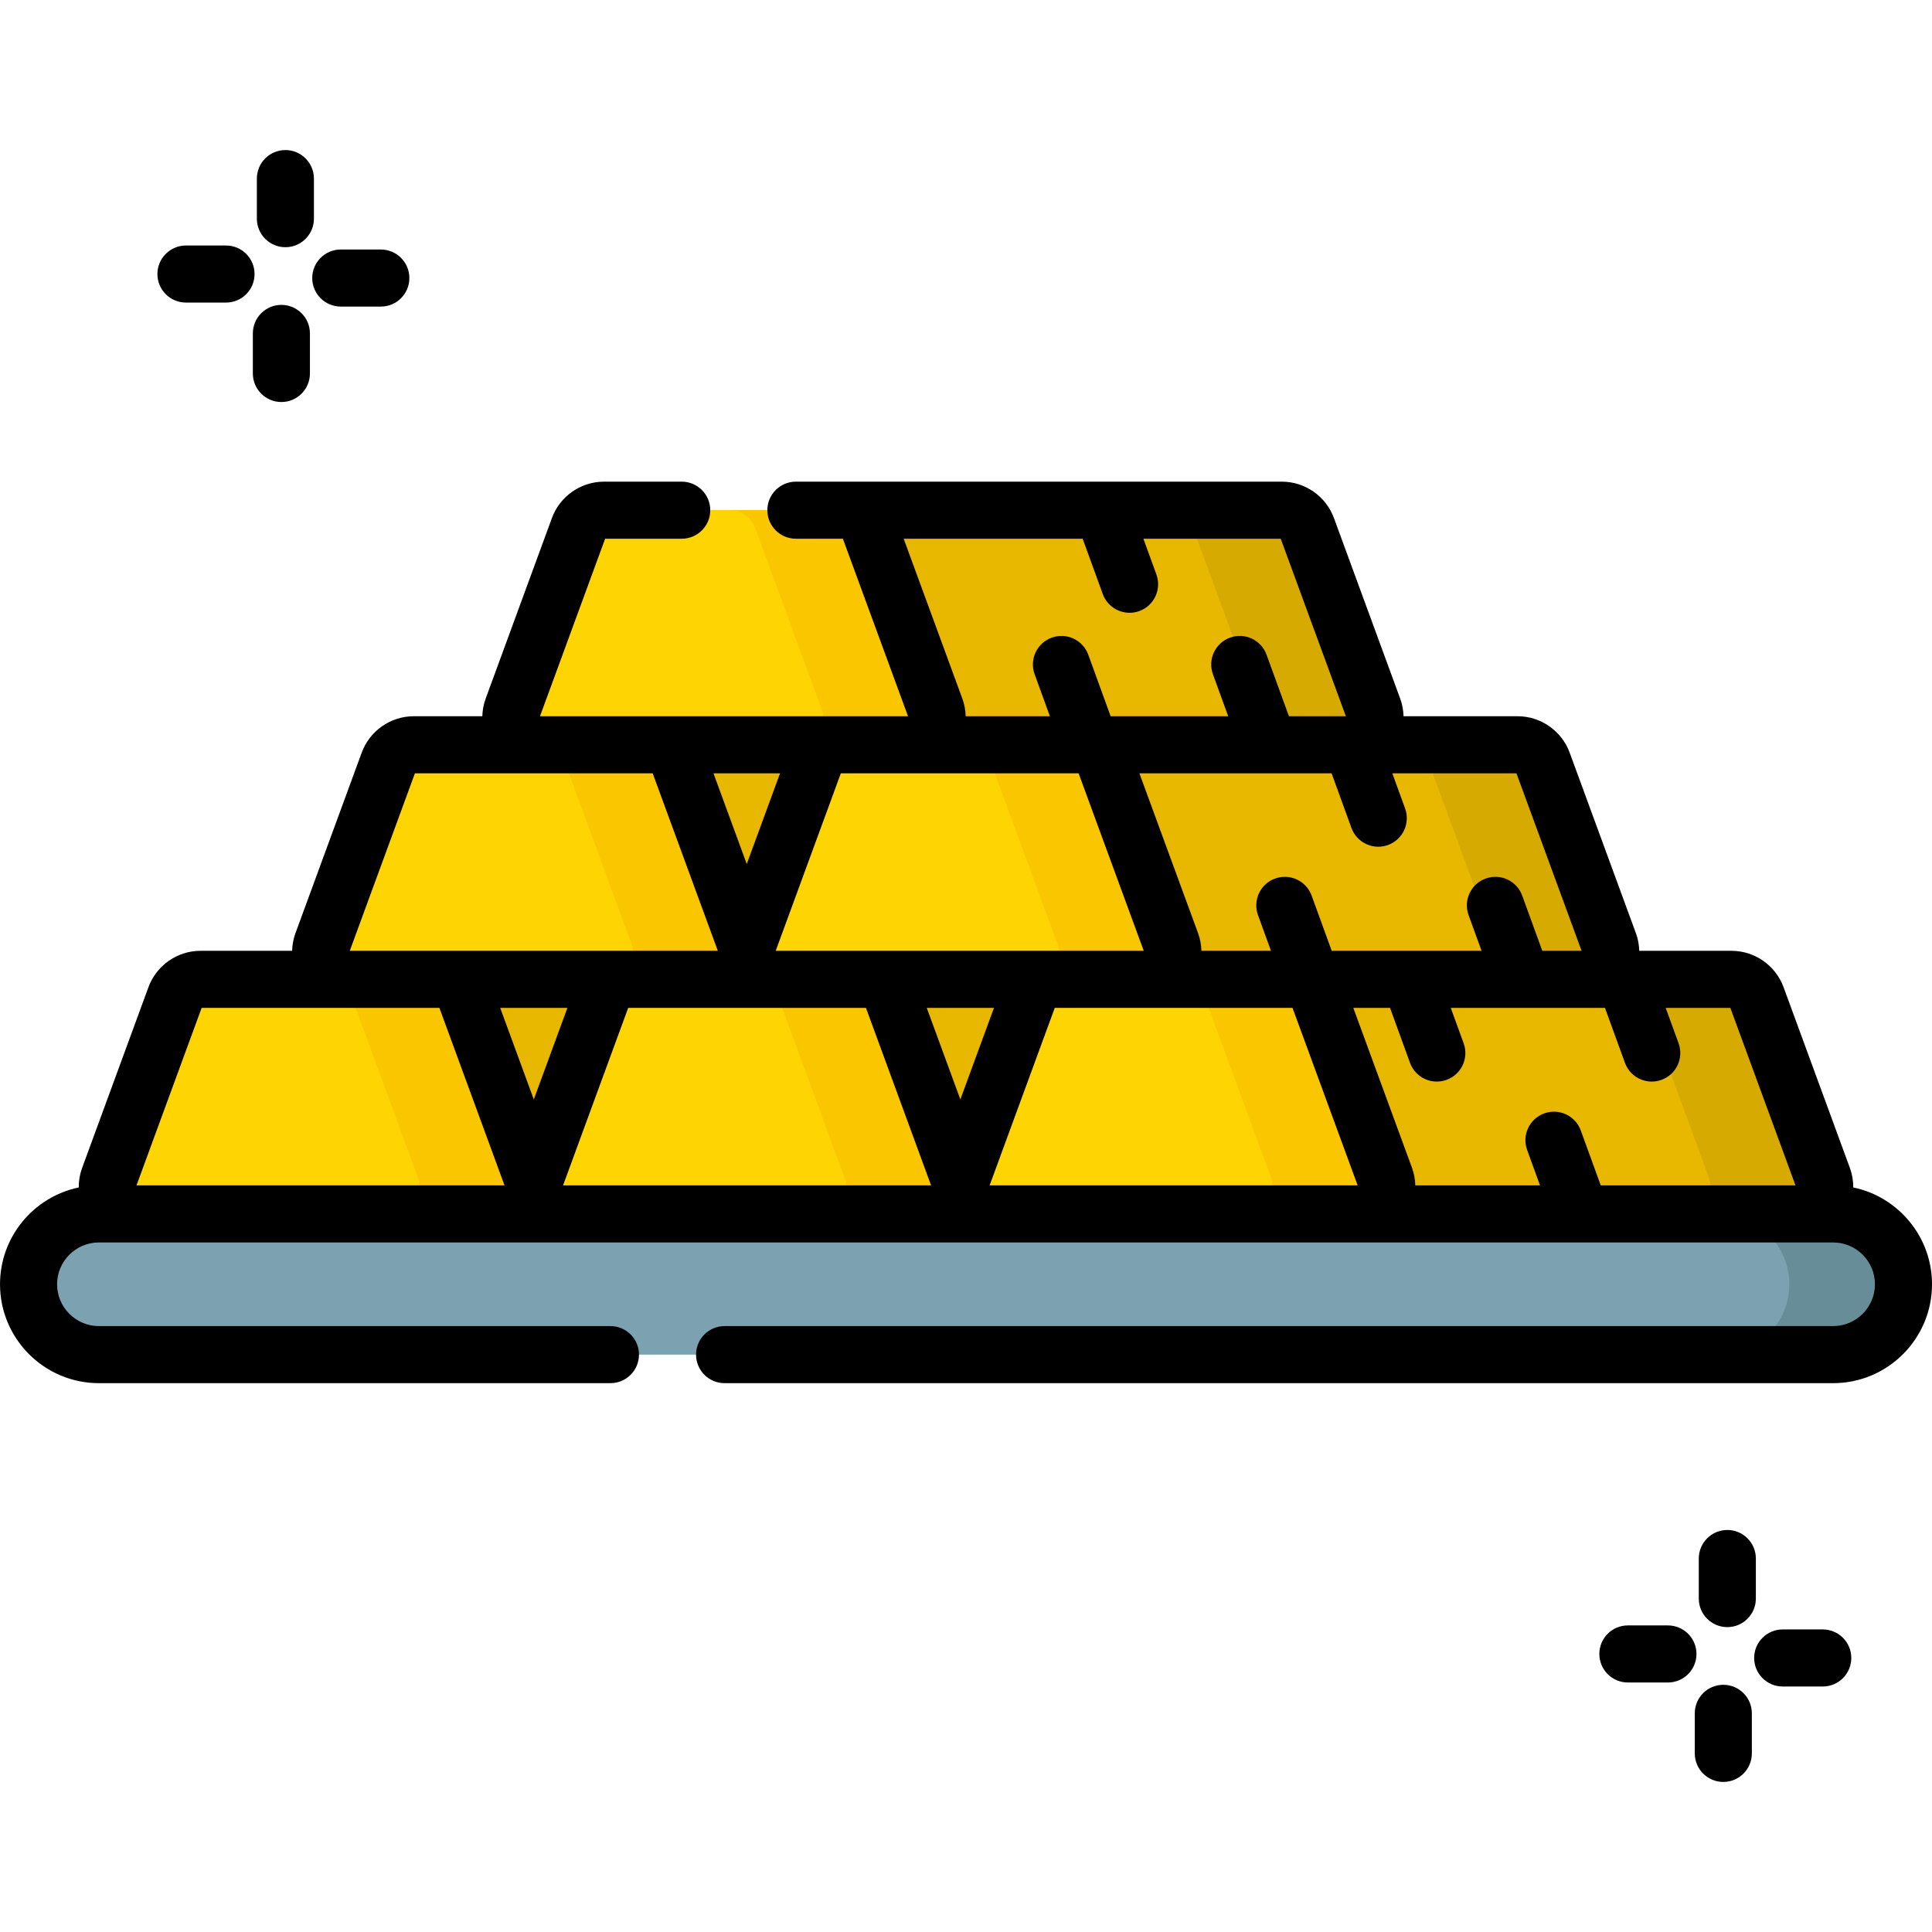 <svg id="Capa_1" enable-background="new 0 0 507.789 507.789" height="512" viewBox="0 0 507.789 507.789" width="512" xmlns="http://www.w3.org/2000/svg"><path d="m481.797 356.038h-455.805c-10.213 0-18.492-8.279-18.492-18.492 0-10.213 8.279-18.492 18.492-18.492h455.806c10.213 0 18.492 8.279 18.492 18.492-.001 10.213-8.28 18.492-18.493 18.492z" fill="#7ca1b1"/><path d="m481.797 319.055h-30c10.213 0 18.492 8.279 18.492 18.491 0 10.213-8.279 18.492-18.492 18.492h30c10.213 0 18.492-8.279 18.492-18.492 0-10.212-8.279-18.491-18.492-18.491z" fill="#678d98"/><path d="m115.664 195.749h176.571v123.306h-176.571z" fill="#e8b800"/><path d="m189.279 257.402h-97.96c-4.915 0-8.33-4.891-6.637-9.506l17.435-47.513c1.022-2.784 3.672-4.635 6.637-4.635h63.091c2.965 0 5.616 1.851 6.637 4.635l17.435 47.513c1.692 4.615-1.723 9.506-6.638 9.506z" fill="#fed402"/><path d="m195.916 247.896-17.435-47.513c-1.022-2.784-3.672-4.635-6.637-4.635h-30c2.965 0 5.616 1.851 6.637 4.635l17.435 47.513c1.693 4.614-1.722 9.506-6.637 9.506h30c4.915 0 8.33-4.891 6.637-9.506z" fill="#fac600"/><path d="m422.941 247.896-17.435-47.513c-1.022-2.784-3.672-4.635-6.637-4.635h-11.236-51.856-87.948v61.653h70.513 69.29 28.67c4.917.001 8.333-4.89 6.639-9.505z" fill="#e8b800"/><path d="m422.941 247.896-17.435-47.513c-1.022-2.784-3.672-4.635-6.637-4.635h-11.236-18.763c2.965 0 5.616 1.851 6.637 4.635l17.435 47.513c1.693 4.614-1.722 9.506-6.637 9.506h1.33 28.67c4.914 0 8.33-4.891 6.636-9.506z" fill="#d7aa02"/><path d="m301.225 257.402h-97.96c-4.915 0-8.33-4.891-6.637-9.506l17.435-47.513c1.022-2.784 3.672-4.635 6.637-4.635h63.091c2.965 0 5.616 1.851 6.637 4.635l17.435 47.513c1.692 4.615-1.723 9.506-6.638 9.506z" fill="#fed402"/><path d="m307.862 247.896-17.435-47.513c-1.022-2.784-3.672-4.635-6.637-4.635h-30c2.965 0 5.616 1.851 6.637 4.635l17.435 47.513c1.693 4.614-1.722 9.506-6.637 9.506h30c4.915 0 8.33-4.891 6.637-9.506z" fill="#fac600"/><path d="m133.222 319.055h-97.96c-4.915 0-8.33-4.891-6.637-9.506l17.435-47.513c1.022-2.784 3.672-4.635 6.637-4.635h63.091c2.965 0 5.616 1.851 6.637 4.635l17.435 47.513c1.693 4.615-1.723 9.506-6.638 9.506z" fill="#fed402"/><path d="m139.859 309.549-17.435-47.513c-1.022-2.784-3.672-4.635-6.637-4.635h-30c2.965 0 5.616 1.851 6.637 4.635l17.435 47.513c1.693 4.614-1.722 9.506-6.637 9.506h30c4.915 0 8.331-4.891 6.637-9.506z" fill="#fac600"/><path d="m245.335 319.055h-97.96c-4.915 0-8.33-4.891-6.637-9.506l17.435-47.513c1.022-2.784 3.672-4.635 6.637-4.635h63.09c2.965 0 5.616 1.851 6.637 4.635l17.435 47.513c1.693 4.615-1.722 9.506-6.637 9.506z" fill="#fed402"/><path d="m251.972 309.549-17.435-47.513c-1.022-2.784-3.672-4.635-6.637-4.635h-30c2.965 0 5.616 1.851 6.637 4.635l17.435 47.513c1.693 4.614-1.722 9.506-6.637 9.506h30c4.915 0 8.33-4.891 6.637-9.506z" fill="#fac600"/><path d="m479.165 309.549-17.435-47.513c-1.022-2.784-3.672-4.635-6.637-4.635h-11.236-51.856-87.948v61.653h70.513 69.29 28.67c4.916.001 8.332-4.89 6.639-9.505z" fill="#e8b800"/><path d="m479.165 309.549-17.435-47.513c-1.022-2.784-3.672-4.635-6.637-4.635h-11.236-18.764c2.965 0 5.616 1.851 6.637 4.635l17.435 47.513c1.693 4.614-1.722 9.505-6.637 9.505h1.33 28.67c4.914.001 8.33-4.89 6.637-9.505z" fill="#d7aa02"/><path d="m357.448 319.055h-97.96c-4.915 0-8.33-4.891-6.637-9.506l17.435-47.513c1.022-2.784 3.672-4.635 6.637-4.635h63.091c2.965 0 5.616 1.851 6.637 4.635l17.435 47.513c1.692 4.615-1.723 9.506-6.638 9.506z" fill="#fed402"/><path d="m364.085 309.549-17.435-47.513c-1.022-2.784-3.672-4.635-6.637-4.635h-30c2.965 0 5.616 1.851 6.637 4.635l17.435 47.513c1.693 4.614-1.722 9.506-6.637 9.506h30c4.915 0 8.33-4.891 6.637-9.506z" fill="#fac600"/><path d="m360.988 186.243-17.435-47.513c-1.022-2.784-3.672-4.635-6.637-4.635h-11.236-51.856-87.948v61.653h70.513 69.29 28.67c4.917.001 8.332-4.891 6.639-9.505z" fill="#e8b800"/><path d="m360.988 186.243-17.435-47.513c-1.021-2.784-3.672-4.635-6.637-4.635h-11.236-18.765c2.966 0 5.616 1.851 6.637 4.635l17.435 47.513c1.693 4.614-1.722 9.505-6.637 9.505h1.33 28.67c4.916.001 8.331-4.891 6.638-9.505z" fill="#d7aa02"/><path d="m239.271 195.749h-97.96c-4.915 0-8.33-4.891-6.637-9.506l17.435-47.513c1.022-2.784 3.672-4.635 6.637-4.635h63.091c2.965 0 5.616 1.851 6.637 4.635l17.435 47.513c1.693 4.614-1.723 9.506-6.638 9.506z" fill="#fed402"/><path d="m245.908 186.243-17.435-47.513c-1.022-2.784-3.672-4.635-6.637-4.635h-30c2.965 0 5.616 1.851 6.637 4.635l17.435 47.513c1.693 4.614-1.722 9.506-6.637 9.506h30c4.915 0 8.331-4.892 6.637-9.506z" fill="#fac600"/><path d="m75.01 64.973c4.142 0 7.5-3.358 7.5-7.5v-10.532c0-4.142-3.358-7.5-7.5-7.5s-7.5 3.358-7.5 7.5v10.531c0 4.143 3.358 7.501 7.5 7.501z"/><path d="m89.563 80.579h10.532c4.142 0 7.5-3.358 7.5-7.5s-3.358-7.5-7.5-7.5h-10.532c-4.142 0-7.5 3.358-7.5 7.5s3.358 7.5 7.5 7.5z"/><path d="m73.957 80.132c-4.142 0-7.5 3.358-7.5 7.5v10.531c0 4.142 3.358 7.5 7.5 7.5s7.5-3.358 7.5-7.5v-10.531c0-4.142-3.358-7.5-7.5-7.5z"/><path d="m48.873 79.525h10.532c4.142 0 7.5-3.358 7.5-7.5s-3.358-7.5-7.5-7.5h-10.532c-4.142 0-7.5 3.358-7.5 7.5s3.357 7.5 7.5 7.5z"/><path d="m453.993 427.657c4.142 0 7.5-3.358 7.5-7.5v-10.531c0-4.142-3.358-7.5-7.5-7.5s-7.5 3.358-7.5 7.5v10.531c0 4.143 3.358 7.5 7.5 7.5z"/><path d="m479.077 428.264h-10.531c-4.142 0-7.5 3.358-7.5 7.5s3.358 7.5 7.5 7.5h10.531c4.142 0 7.5-3.358 7.5-7.5s-3.358-7.5-7.5-7.5z"/><path d="m452.939 442.817c-4.142 0-7.5 3.358-7.5 7.5v10.531c0 4.142 3.358 7.5 7.5 7.5s7.5-3.358 7.5-7.5v-10.531c0-4.142-3.358-7.5-7.5-7.5z"/><path d="m438.386 427.21h-10.531c-4.142 0-7.5 3.358-7.5 7.5s3.358 7.5 7.5 7.5h10.531c4.142 0 7.5-3.358 7.5-7.5s-3.358-7.5-7.5-7.5z"/><path d="m487.094 312.099c.014-1.728-.278-3.467-.889-5.133l-17.435-47.513c-2.096-5.713-7.593-9.551-13.678-9.551h-24.249c-.045-1.548-.315-3.098-.862-4.589l-17.433-47.513c-2.096-5.713-7.593-9.551-13.678-9.551h-29.979c-.045-1.548-.315-3.098-.862-4.589l-17.435-47.513c-2.096-5.713-7.593-9.551-13.678-9.551h-115.08-4.658-7.998c-4.142 0-7.5 3.358-7.5 7.5s3.358 7.5 7.5 7.5h7.998 4.357l17.119 46.653h-1.608-95.121l17.119-46.653h20.135c4.142 0 7.5-3.358 7.5-7.5s-3.358-7.5-7.5-7.5h-20.436c-6.085 0-11.582 3.838-13.678 9.551l-17.435 47.513c-.547 1.491-.816 3.041-.862 4.589h-18.018c-6.084 0-11.581 3.837-13.679 9.551l-17.431 47.512c-.547 1.491-.816 3.041-.862 4.589h-24.082c-6.085 0-11.582 3.838-13.678 9.551l-17.435 47.513c-.611 1.666-.903 3.405-.889 5.133-11.8 2.454-20.694 12.931-20.694 25.449 0 14.332 11.66 25.991 25.992 25.991h134.449c4.142 0 7.5-3.358 7.5-7.5s-3.358-7.5-7.5-7.5h-134.449c-6.061 0-10.992-4.931-10.992-10.991 0-6.061 4.931-10.992 10.992-10.992h446.536 9.27c6.061 0 10.992 4.931 10.992 10.992s-4.931 10.991-10.992 10.991h-291.357c-4.142 0-7.5 3.358-7.5 7.5s3.358 7.5 7.5 7.5h291.356c14.332 0 25.992-11.66 25.992-25.991 0-12.518-8.894-22.995-20.695-25.448zm-71.406-62.197h-10.329l-5.275-14.506c-1.416-3.893-5.72-5.902-9.611-4.485-3.893 1.416-5.901 5.719-4.485 9.611l3.411 9.38h-39.386l-5.275-14.506c-1.416-3.893-5.719-5.902-9.611-4.485-3.893 1.416-5.901 5.719-4.485 9.611l3.411 9.38h-18.288c-.045-1.548-.315-3.098-.862-4.589l-15.435-42.064h50.513l5.22 14.356c1.108 3.047 3.984 4.939 7.049 4.939.851 0 1.717-.146 2.563-.454 3.893-1.416 5.901-5.719 4.485-9.611l-3.356-9.23h32.628zm-163.277 39.072-8.833-24.072h17.666zm-112.113 0-8.833-24.072h17.666zm55.973-61.881-8.749-23.844h17.499zm56.678-43.434-15.435-42.064h47.044l5.282 14.526c1.108 3.047 3.984 4.939 7.049 4.939.851 0 1.717-.146 2.563-.454 3.893-1.416 5.901-5.719 4.485-9.611l-3.418-9.4h36.097l17.119 46.653h-14.964l-5.879-16.168c-1.416-3.893-5.719-5.901-9.611-4.485-3.893 1.416-5.901 5.719-4.485 9.611l4.015 11.042h-30.9l-5.88-16.168c-1.416-3.893-5.719-5.9-9.612-4.485-3.893 1.416-5.9 5.719-4.485 9.612l4.015 11.042h-22.138c-.045-1.549-.315-3.099-.862-4.59zm30.541 19.59 17.119 46.653h-1.609-95.12l17.119-46.653zm-174.437 0h62.491l17.119 46.653h-96.729zm-73.176 108.306 17.119-46.653h62.491l17.119 46.653zm112.113 0 17.119-46.653h62.491l17.119 46.653zm207.234 0h-95.121l17.119-46.653h62.491l17.119 46.653zm65.501 0-5.248-14.432c-1.416-3.893-5.718-5.9-9.612-4.485-3.893 1.416-5.9 5.719-4.485 9.612l3.384 9.305h-32.777c-.045-1.548-.315-3.098-.862-4.589l-15.435-42.064h9.656l5.248 14.431c1.108 3.047 3.984 4.939 7.049 4.939.851 0 1.717-.146 2.563-.454 3.893-1.416 5.901-5.719 4.485-9.611l-3.384-9.305h34.997 5.534l5.248 14.432c1.108 3.046 3.984 4.938 7.049 4.938.851 0 1.717-.146 2.563-.454 3.893-1.416 5.9-5.719 4.485-9.612l-3.384-9.305h16.993l17.119 46.653h-51.186z"/></svg>